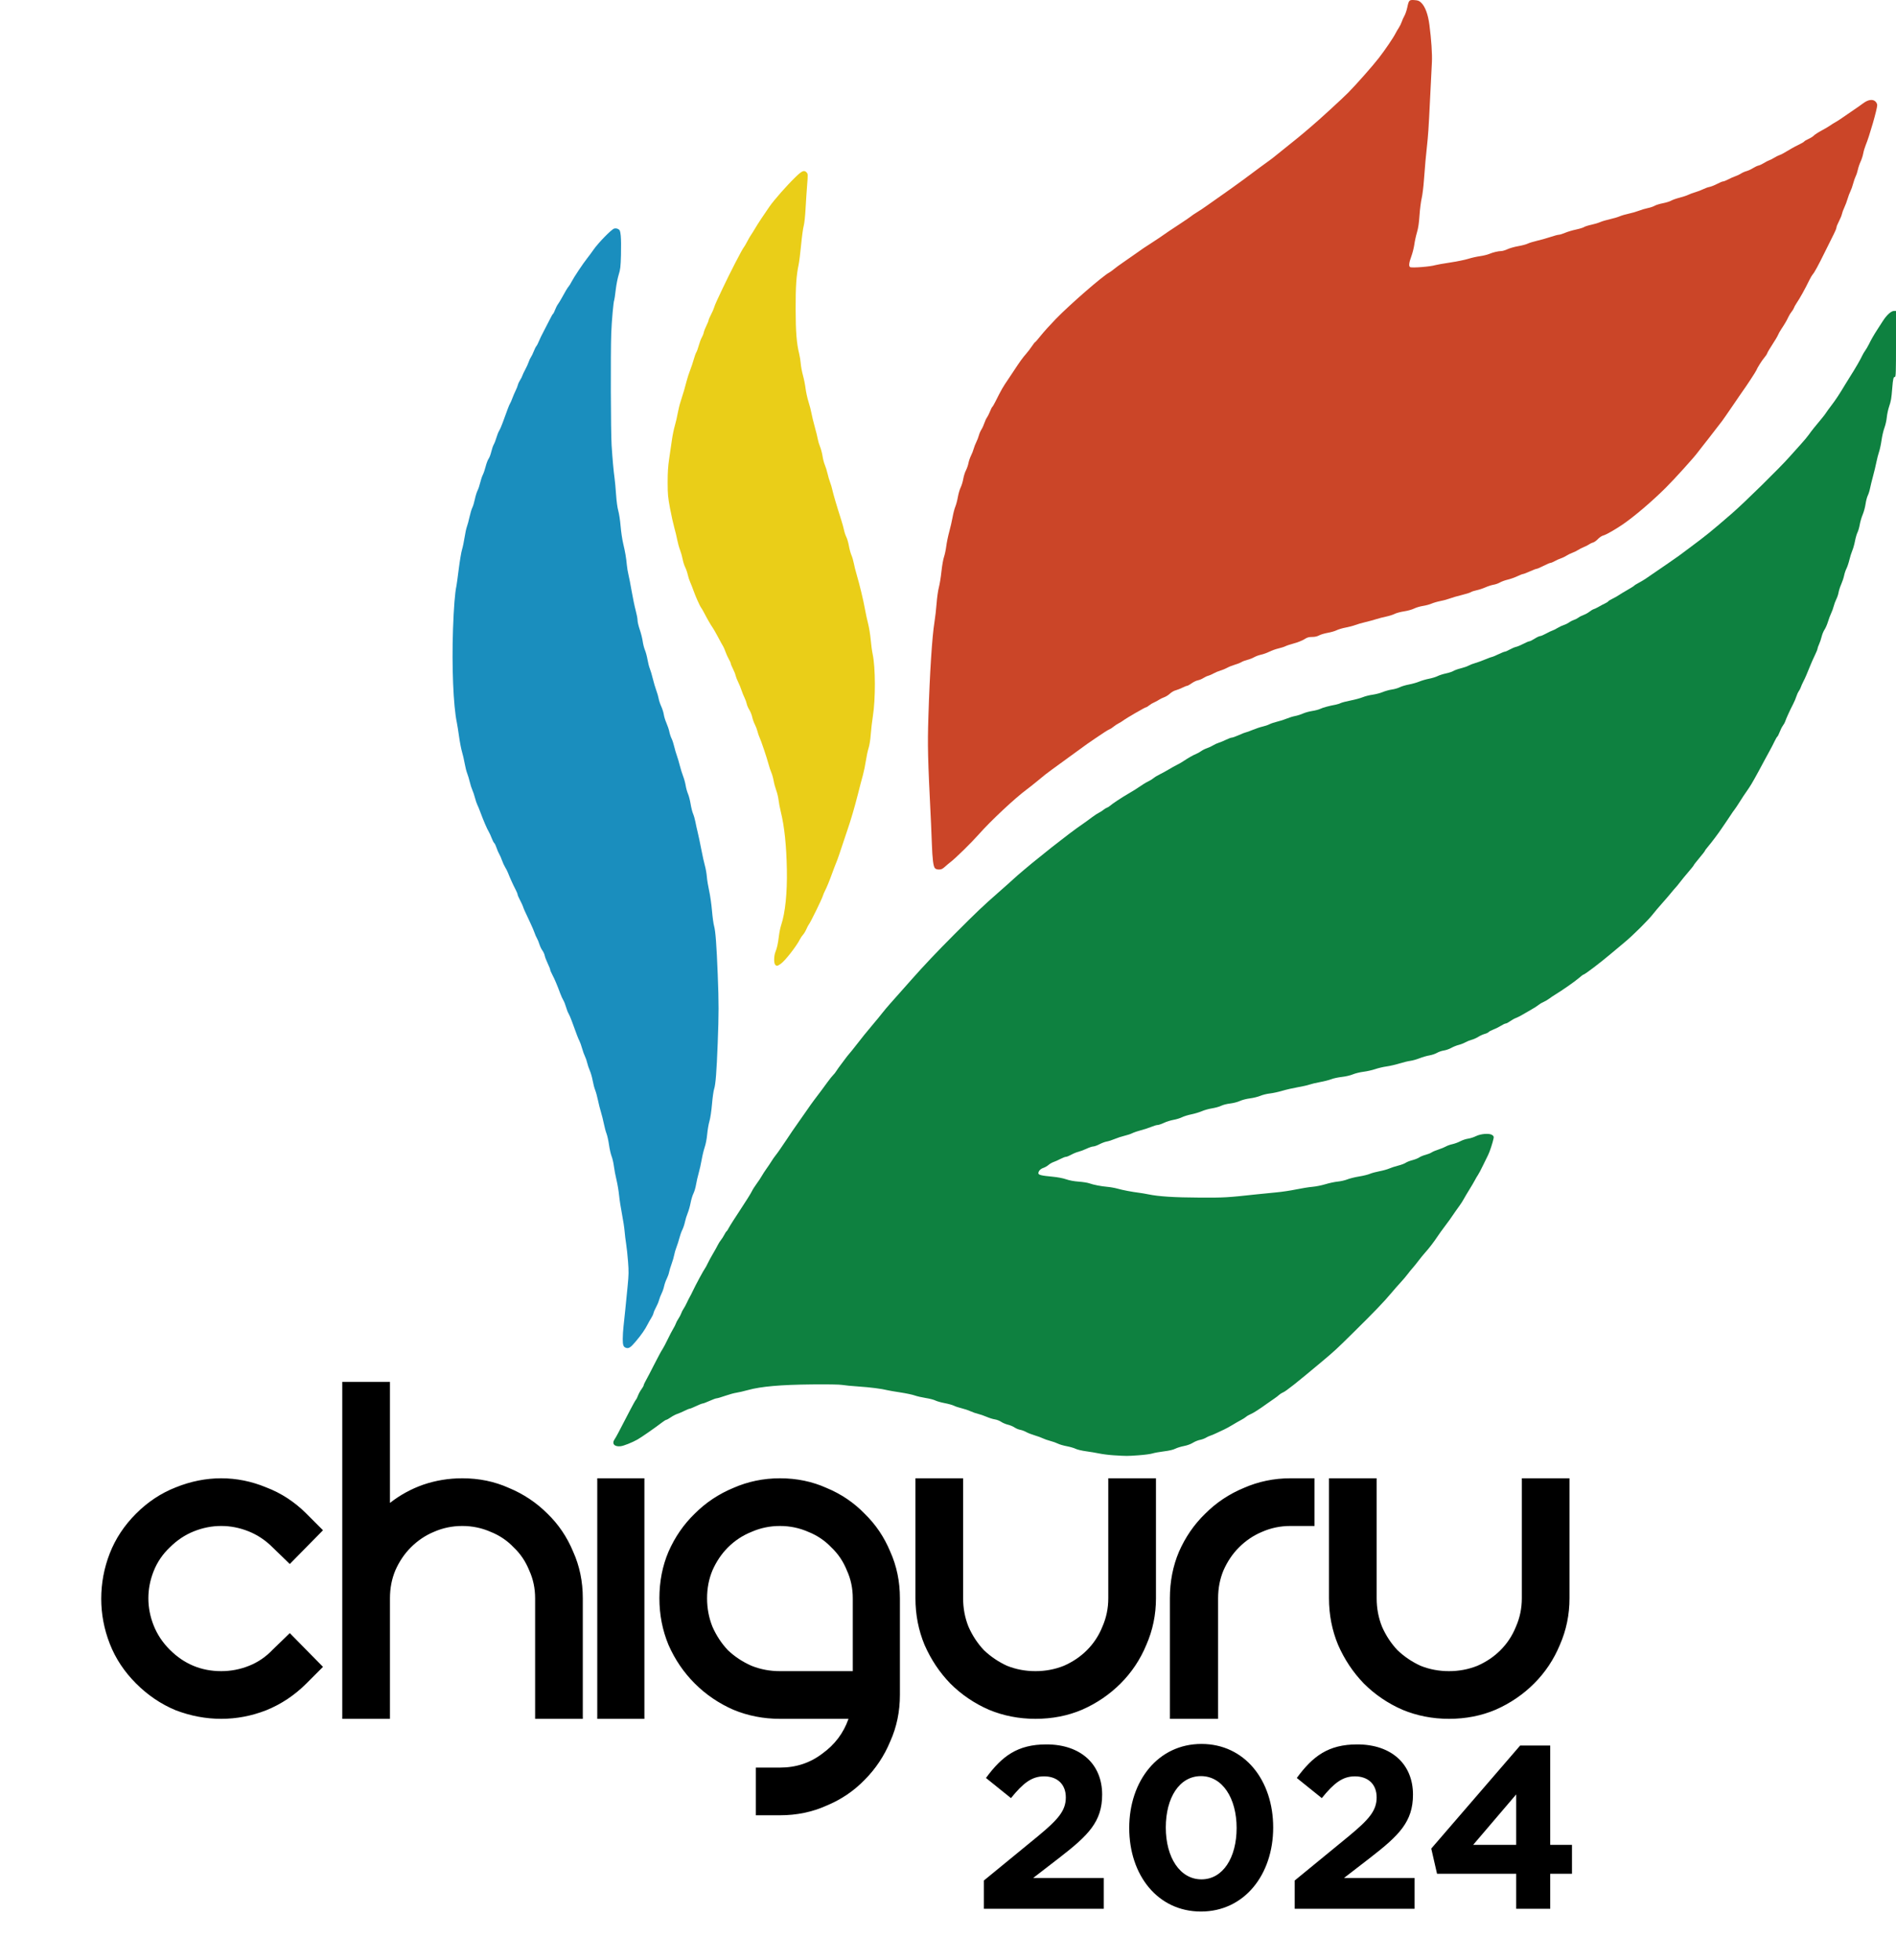 <?xml version="1.0" encoding="UTF-8" standalone="no"?>
<!-- Created with Inkscape (http://www.inkscape.org/) -->

<svg
   version="1.1"
   id="svg1"
   width="819.223"
   height="846.76"
   viewBox="0 0 819.223 846.76"
   sodipodi:docname="Chiguru 2024.svg"
   inkscape:version="1.3 (0e150ed6c4, 2023-07-21)"
   xmlns:inkscape="http://www.inkscape.org/namespaces/inkscape"
   xmlns:sodipodi="http://sodipodi.sourceforge.net/DTD/sodipodi-0.dtd"
   xmlns="http://www.w3.org/2000/svg"
   xmlns:svg="http://www.w3.org/2000/svg">
  <defs
     id="defs1" />
  <sodipodi:namedview
     id="namedview1"
     pagecolor="#ffffff"
     bordercolor="#000000"
     borderopacity="0.25"
     inkscape:showpageshadow="2"
     inkscape:pageopacity="0.0"
     inkscape:pagecheckerboard="0"
     inkscape:deskcolor="#d1d1d1"
     inkscape:zoom="0.63222417"
     inkscape:cx="1244.0208"
     inkscape:cy="606.58864"
     inkscape:window-width="1920"
     inkscape:window-height="1009"
     inkscape:window-x="-8"
     inkscape:window-y="-8"
     inkscape:window-maximized="1"
     inkscape:current-layer="g1" />
  <g
     inkscape:groupmode="layer"
     inkscape:label="Image"
     id="g1"
     transform="translate(-1859.178,-1070.807)">
    <path
       d="m 1917.962,1724.724 q 7.638,-7.638 17.127,-11.341 9.721,-3.935 19.673,-3.935 9.952,0 19.442,3.935 9.721,3.703 17.359,11.341 l 7.175,7.175 -14.35,14.581 -7.406,-7.175 q -4.629,-4.629 -10.415,-6.944 -5.786,-2.314 -11.804,-2.314 -6.018,0 -11.804,2.314 -5.786,2.314 -10.415,6.944 -4.629,4.397 -6.944,10.184 -2.314,5.786 -2.314,11.804 0,6.018 2.314,11.804 2.315,5.786 6.944,10.415 9.258,9.258 22.219,9.258 6.249,0 12.035,-2.315 5.786,-2.314 10.184,-6.944 l 7.406,-7.175 14.35,14.581 -7.175,7.175 q -7.638,7.638 -17.359,11.573 -9.489,3.703 -19.442,3.703 -9.952,0 -19.673,-3.703 -9.489,-3.935 -17.127,-11.573 -7.638,-7.638 -11.341,-17.127 -3.703,-9.489 -3.703,-19.442 0,-10.184 3.703,-19.673 3.703,-9.489 11.341,-17.127 z m 140.954,-15.276 q 10.878,0 20.136,4.166 9.489,3.935 16.665,11.11 7.175,6.944 11.11,16.433 4.166,9.258 4.166,20.136 v 52.077 h -20.599 v -52.077 q 0,-6.481 -2.546,-12.035 -2.314,-5.786 -6.712,-9.952 -4.166,-4.398 -9.952,-6.712 -5.786,-2.546 -12.267,-2.546 -6.481,0 -12.267,2.546 -5.555,2.314 -9.952,6.712 -4.166,4.166 -6.712,9.952 -2.314,5.555 -2.314,12.035 v 52.077 h -20.599 v -145.583 h 20.599 v 52.308 q 6.481,-5.092 14.35,-7.869 8.101,-2.777 16.896,-2.777 z m 58.326,0 h 20.368 V 1813.37 h -20.368 z m 78.925,0 q 10.878,0 20.136,4.166 9.489,3.935 16.433,11.11 7.175,6.944 11.11,16.433 4.166,9.258 4.166,20.136 v 41.661 q 0,10.878 -4.166,20.136 -3.935,9.489 -11.11,16.665 -6.944,7.175 -16.433,11.11 -9.258,4.166 -20.136,4.166 h -10.415 v -20.599 h 10.415 q 10.415,0 18.285,-6.018 8.101,-5.786 11.341,-15.044 h -29.626 q -10.647,0 -20.136,-3.935 -9.489,-4.166 -16.665,-11.341 -7.175,-7.175 -11.341,-16.664 -3.935,-9.489 -3.935,-20.136 0,-10.878 3.935,-20.136 4.166,-9.489 11.341,-16.433 7.175,-7.175 16.665,-11.11 9.489,-4.166 20.136,-4.166 z m -31.477,51.845 q 0,6.481 2.314,12.267 2.546,5.786 6.712,10.184 4.397,4.166 10.184,6.712 5.786,2.315 12.267,2.315 h 31.477 v -31.477 q 0,-6.481 -2.546,-12.035 -2.314,-5.786 -6.712,-9.952 -4.166,-4.398 -9.952,-6.712 -5.786,-2.546 -12.267,-2.546 -6.481,0 -12.267,2.546 -5.786,2.314 -10.184,6.712 -4.166,4.166 -6.712,9.952 -2.314,5.555 -2.314,12.035 z m 193.956,-51.845 v 51.845 q 0,10.647 -4.166,20.136 -3.935,9.489 -11.11,16.664 -7.175,7.175 -16.665,11.341 -9.258,3.935 -20.136,3.935 -10.647,0 -20.136,-3.935 -9.489,-4.166 -16.665,-11.341 -6.944,-7.175 -11.11,-16.664 -3.935,-9.489 -3.935,-20.136 v -51.845 h 20.599 v 51.845 q 0,6.481 2.314,12.267 2.546,5.786 6.712,10.184 4.398,4.166 9.952,6.712 5.786,2.315 12.267,2.315 6.481,0 12.267,-2.315 5.786,-2.546 9.952,-6.712 4.398,-4.398 6.712,-10.184 2.546,-5.786 2.546,-12.267 v -51.845 z m 68.509,0 v 20.599 h -10.415 q -6.481,0 -12.267,2.546 -5.555,2.314 -9.952,6.712 -4.166,4.166 -6.712,9.952 -2.314,5.555 -2.314,12.035 v 52.077 h -20.831 v -52.077 q 0,-10.878 3.935,-20.136 4.166,-9.489 11.341,-16.433 7.175,-7.175 16.665,-11.11 9.489,-4.166 20.136,-4.166 z m 110.171,0 v 51.845 q 0,10.647 -4.166,20.136 -3.935,9.489 -11.11,16.664 -7.175,7.175 -16.664,11.341 -9.258,3.935 -20.136,3.935 -10.647,0 -20.136,-3.935 -9.489,-4.166 -16.665,-11.341 -6.944,-7.175 -11.11,-16.664 -3.935,-9.489 -3.935,-20.136 v -51.845 h 20.599 v 51.845 q 0,6.481 2.314,12.267 2.546,5.786 6.712,10.184 4.398,4.166 9.952,6.712 5.786,2.315 12.267,2.315 6.481,0 12.267,-2.315 5.786,-2.546 9.952,-6.712 4.398,-4.398 6.712,-10.184 2.546,-5.786 2.546,-12.267 v -51.845 z"
       id="text19"
       style="font-size:231.451px;line-height:0.95;font-family:REZ;-inkscape-font-specification:'REZ, Normal';letter-spacing:0px;word-spacing:0px;stroke:#000000;stroke-width:87.478;stroke-opacity:0"
       aria-label="chiguru" />
    <g
       id="g22"
       transform="translate(1816.69)">
      <path
         d="m 312.842,1653.039 c -0.999,-0.357 -1.28,-1.183 -1.277,-3.759 10e-4,-1.418 0.152,-3.875 0.335,-5.459 0.183,-1.584 0.532,-4.896 0.777,-7.36 0.244,-2.464 0.695,-7 1,-10.08 0.481,-4.844 0.505,-6.269 0.175,-10.56 -0.209,-2.728 -0.582,-6.184 -0.827,-7.68 -0.245,-1.496 -0.544,-3.944 -0.663,-5.44 -0.119,-1.496 -0.625,-4.808 -1.124,-7.36 -0.499,-2.552 -1.061,-6.199 -1.249,-8.103 -0.188,-1.905 -0.697,-4.929 -1.133,-6.72 -0.435,-1.791 -0.934,-4.422 -1.108,-5.846 -0.174,-1.424 -0.618,-3.354 -0.987,-4.289 -0.368,-0.935 -0.878,-3.181 -1.132,-4.99 -0.254,-1.81 -0.735,-3.983 -1.069,-4.831 -0.334,-0.847 -0.85,-2.764 -1.148,-4.26 -0.298,-1.496 -0.875,-3.8 -1.283,-5.12 -0.408,-1.32 -0.989,-3.624 -1.292,-5.12 -0.303,-1.496 -0.838,-3.44 -1.188,-4.32 -0.35,-0.88 -0.838,-2.734 -1.083,-4.119 -0.245,-1.386 -0.803,-3.33 -1.24,-4.32 -0.436,-0.99 -0.944,-2.497 -1.128,-3.348 -0.184,-0.851 -0.614,-2.096 -0.956,-2.767 -0.342,-0.671 -0.899,-2.22 -1.238,-3.442 -0.339,-1.222 -0.872,-2.713 -1.185,-3.313 -0.531,-1.017 -0.909,-2 -3.281,-8.532 -0.495,-1.365 -1.132,-2.841 -1.415,-3.28 -0.283,-0.439 -0.757,-1.663 -1.055,-2.719 -0.298,-1.056 -0.83,-2.396 -1.182,-2.978 -0.353,-0.582 -0.969,-1.95 -1.371,-3.04 -1.274,-3.461 -2.387,-6.088 -3.366,-7.943 -0.523,-0.99 -0.95,-2.002 -0.95,-2.249 0,-0.247 -0.481,-1.453 -1.069,-2.68 -0.588,-1.227 -1.166,-2.746 -1.284,-3.374 -0.118,-0.628 -0.577,-1.634 -1.021,-2.235 -0.443,-0.601 -1.016,-1.801 -1.274,-2.666 -0.257,-0.865 -0.737,-2.031 -1.067,-2.59 -0.33,-0.559 -0.779,-1.581 -0.999,-2.271 -0.219,-0.69 -1.043,-2.622 -1.831,-4.294 -2.625,-5.573 -2.922,-6.235 -3.156,-7.04 -0.128,-0.44 -0.715,-1.712 -1.306,-2.827 -0.591,-1.115 -1.074,-2.241 -1.074,-2.503 0,-0.262 -0.432,-1.294 -0.96,-2.293 -0.962,-1.821 -2.398,-4.998 -3.208,-7.097 -0.238,-0.616 -0.78,-1.681 -1.205,-2.366 -0.425,-0.685 -1.043,-2.032 -1.374,-2.992 -0.33,-0.961 -0.874,-2.2 -1.208,-2.754 -0.334,-0.554 -0.848,-1.753 -1.144,-2.663 -0.295,-0.91 -0.74,-1.824 -0.987,-2.029 -0.248,-0.206 -0.755,-1.189 -1.127,-2.185 -0.372,-0.996 -0.949,-2.252 -1.281,-2.791 -0.707,-1.147 -2.238,-4.707 -3.535,-8.22 -0.503,-1.364 -1.123,-2.882 -1.378,-3.374 -0.254,-0.492 -0.703,-1.824 -0.997,-2.96 -0.294,-1.136 -0.81,-2.671 -1.147,-3.411 -0.337,-0.74 -0.832,-2.294 -1.101,-3.454 -0.269,-1.16 -0.766,-2.812 -1.105,-3.672 -0.339,-0.859 -0.838,-2.833 -1.11,-4.386 -0.272,-1.553 -0.781,-3.76 -1.131,-4.903 -0.35,-1.144 -0.924,-4.114 -1.274,-6.599 -0.35,-2.486 -0.785,-5.221 -0.966,-6.08 -1.524,-7.23 -2.223,-24.247 -1.659,-40.4 0.324,-9.285 0.849,-15.889 1.483,-18.654 0.094,-0.411 0.54,-3.674 0.991,-7.251 0.451,-3.577 1.094,-7.393 1.429,-8.48 0.336,-1.087 0.831,-3.449 1.101,-5.25 0.27,-1.8 0.724,-3.888 1.008,-4.64 0.284,-0.751 0.794,-2.642 1.132,-4.202 0.339,-1.559 0.881,-3.359 1.207,-4 0.325,-0.641 0.821,-2.28 1.101,-3.643 0.281,-1.363 0.803,-3.052 1.161,-3.753 0.358,-0.701 0.873,-2.236 1.146,-3.41 0.272,-1.174 0.781,-2.696 1.131,-3.381 0.349,-0.685 0.902,-2.311 1.227,-3.613 0.325,-1.302 0.894,-2.792 1.263,-3.31 0.369,-0.518 0.891,-1.89 1.159,-3.047 0.269,-1.158 0.76,-2.578 1.091,-3.156 0.332,-0.578 0.846,-1.915 1.144,-2.971 0.297,-1.056 0.834,-2.398 1.192,-2.982 0.358,-0.584 1.048,-2.168 1.532,-3.52 1.971,-5.5 2.858,-7.807 3.139,-8.163 0.163,-0.206 0.602,-1.206 0.977,-2.222 0.374,-1.016 1.021,-2.528 1.437,-3.36 0.416,-0.832 0.858,-1.945 0.981,-2.473 0.124,-0.528 0.556,-1.466 0.96,-2.084 0.404,-0.618 0.842,-1.482 0.974,-1.92 0.131,-0.438 0.71,-1.66 1.284,-2.716 0.575,-1.056 1.228,-2.496 1.451,-3.2 0.223,-0.704 0.664,-1.648 0.979,-2.098 0.315,-0.45 0.864,-1.582 1.218,-2.516 0.355,-0.934 0.857,-1.933 1.115,-2.222 0.259,-0.288 0.754,-1.244 1.1,-2.124 0.346,-0.88 1.289,-2.824 2.094,-4.32 0.805,-1.496 1.964,-3.749 2.574,-5.007 0.61,-1.258 1.252,-2.375 1.427,-2.483 0.175,-0.108 0.569,-0.879 0.876,-1.713 0.307,-0.834 0.874,-1.949 1.26,-2.477 0.386,-0.528 1.092,-1.68 1.568,-2.56 1.521,-2.809 2.577,-4.565 3.111,-5.171 0.285,-0.324 0.844,-1.237 1.241,-2.029 0.879,-1.755 4.966,-7.886 6.719,-10.08 0.703,-0.88 1.925,-2.536 2.717,-3.68 2.064,-2.983 7.815,-8.862 8.948,-9.146 0.601,-0.151 1.212,-0.071 1.746,0.229 0.722,0.405 0.854,0.753 1.086,2.849 0.145,1.314 0.189,5.055 0.098,8.314 -0.145,5.198 -0.266,6.246 -0.99,8.536 -0.454,1.436 -1.038,4.436 -1.299,6.666 -0.261,2.231 -0.543,4.167 -0.627,4.303 -0.325,0.526 -1.097,9.069 -1.287,14.249 -0.313,8.518 -0.204,42.974 0.152,48.48 0.393,6.067 0.862,11.263 1.285,14.24 0.175,1.232 0.466,4.409 0.646,7.059 0.197,2.901 0.581,5.703 0.964,7.04 0.349,1.221 0.795,4.165 0.989,6.541 0.195,2.376 0.694,5.76 1.111,7.52 0.882,3.728 1.299,6.167 1.586,9.28 0.114,1.232 0.424,3.104 0.691,4.16 0.266,1.056 0.895,4.296 1.398,7.2 0.503,2.904 1.28,6.628 1.727,8.275 0.447,1.647 0.813,3.568 0.813,4.269 0,0.7 0.429,2.52 0.955,4.045 0.525,1.524 1.098,3.796 1.273,5.048 0.175,1.252 0.612,2.961 0.971,3.798 0.359,0.837 0.858,2.693 1.108,4.124 0.251,1.431 0.7,3.178 0.998,3.882 0.298,0.704 0.876,2.648 1.283,4.32 0.407,1.672 1.091,3.976 1.519,5.12 0.428,1.144 0.885,2.728 1.014,3.52 0.129,0.792 0.631,2.304 1.117,3.36 0.485,1.056 0.983,2.64 1.106,3.52 0.123,0.88 0.636,2.536 1.142,3.68 0.505,1.144 1.071,2.841 1.256,3.771 0.186,0.93 0.618,2.24 0.96,2.912 0.343,0.672 0.852,2.215 1.132,3.429 0.28,1.215 0.787,2.956 1.126,3.869 0.34,0.913 0.917,2.857 1.283,4.32 0.366,1.463 1.015,3.551 1.442,4.64 0.428,1.089 0.925,2.906 1.106,4.038 0.181,1.132 0.631,2.741 1,3.576 0.369,0.835 0.877,2.793 1.128,4.352 0.251,1.559 0.735,3.484 1.075,4.279 0.341,0.795 0.787,2.347 0.992,3.45 0.205,1.103 0.658,3.157 1.006,4.565 0.348,1.408 1.046,4.72 1.55,7.36 0.504,2.64 1.205,5.808 1.558,7.04 0.352,1.232 0.732,3.392 0.844,4.8 0.112,1.408 0.56,4.144 0.995,6.08 0.436,1.936 0.981,5.752 1.212,8.48 0.231,2.728 0.644,5.752 0.919,6.72 0.62,2.186 1.068,8.15 1.574,20.96 0.486,12.301 0.484,16.82 -0.015,29.76 -0.475,12.326 -0.901,17.756 -1.544,19.68 -0.265,0.792 -0.68,3.744 -0.922,6.56 -0.258,3 -0.716,6.047 -1.105,7.36 -0.365,1.232 -0.801,3.752 -0.967,5.6 -0.178,1.97 -0.622,4.29 -1.073,5.608 -0.424,1.236 -1.013,3.669 -1.309,5.406 -0.296,1.737 -0.875,4.325 -1.286,5.752 -0.411,1.427 -0.926,3.674 -1.144,4.994 -0.218,1.32 -0.729,3.059 -1.135,3.864 -0.406,0.805 -0.96,2.636 -1.232,4.069 -0.272,1.433 -0.842,3.438 -1.268,4.456 -0.426,1.018 -0.951,2.716 -1.166,3.772 -0.216,1.056 -0.725,2.578 -1.131,3.383 -0.406,0.805 -0.972,2.389 -1.257,3.52 -0.285,1.131 -0.855,2.921 -1.266,3.977 -0.411,1.056 -0.855,2.568 -0.985,3.36 -0.131,0.792 -0.632,2.52 -1.113,3.84 -0.482,1.32 -0.98,2.968 -1.107,3.662 -0.127,0.694 -0.58,1.951 -1.006,2.793 -0.427,0.842 -0.937,2.29 -1.134,3.218 -0.197,0.928 -0.685,2.337 -1.086,3.132 -0.4,0.795 -0.899,2.091 -1.109,2.88 -0.21,0.789 -0.782,2.155 -1.272,3.035 -0.49,0.88 -0.99,2.032 -1.111,2.56 -0.121,0.528 -0.554,1.471 -0.963,2.096 -0.408,0.625 -1.104,1.849 -1.546,2.72 -1.175,2.317 -2.672,4.476 -5.138,7.406 -2.291,2.723 -3.079,3.219 -4.375,2.756 z"
         style="fill:#1a8ebe;fill-opacity:1"
         id="path19" />
      <path
         d="m 377.41,1487.54 c -0.61,-0.735 -0.539,-3.837 0.125,-5.484 0.715,-1.773 1.075,-3.424 1.507,-6.912 0.193,-1.561 0.624,-3.649 0.957,-4.64 1.777,-5.288 2.671,-13.994 2.474,-24.098 -0.205,-10.486 -1.052,-18.535 -2.622,-24.903 -0.412,-1.672 -0.85,-3.976 -0.974,-5.12 -0.124,-1.144 -0.566,-2.991 -0.983,-4.105 -0.417,-1.113 -0.925,-2.986 -1.129,-4.16 -0.204,-1.175 -0.658,-2.783 -1.007,-3.575 -0.35,-0.792 -0.898,-2.448 -1.218,-3.68 -0.687,-2.647 -3.284,-10.335 -3.918,-11.598 -0.243,-0.485 -0.613,-1.579 -0.821,-2.431 -0.208,-0.852 -0.728,-2.22 -1.155,-3.04 -0.427,-0.821 -0.943,-2.269 -1.145,-3.218 -0.202,-0.95 -0.768,-2.358 -1.257,-3.129 -0.489,-0.772 -0.989,-1.931 -1.11,-2.576 -0.121,-0.645 -0.548,-1.829 -0.95,-2.631 -0.401,-0.802 -0.986,-2.25 -1.298,-3.218 -0.313,-0.968 -0.963,-2.552 -1.444,-3.52 -0.482,-0.968 -0.984,-2.26 -1.117,-2.871 -0.132,-0.611 -0.654,-1.925 -1.16,-2.92 -0.505,-0.995 -0.921,-2.006 -0.923,-2.249 0,-0.242 -0.379,-1.088 -0.837,-1.88 -0.458,-0.792 -1.106,-2.224 -1.441,-3.183 -0.334,-0.959 -0.804,-2.042 -1.044,-2.408 -0.24,-0.366 -1.196,-2.102 -2.124,-3.857 -0.929,-1.756 -1.991,-3.616 -2.36,-4.135 -0.809,-1.137 -2.36,-3.821 -3.679,-6.372 -0.533,-1.031 -1.14,-2.079 -1.349,-2.33 -0.517,-0.623 -2.435,-4.934 -3.326,-7.476 -0.401,-1.144 -1.029,-2.741 -1.395,-3.549 -0.366,-0.808 -0.831,-2.248 -1.034,-3.2 -0.202,-0.952 -0.698,-2.388 -1.103,-3.191 -0.404,-0.803 -0.901,-2.374 -1.103,-3.49 -0.203,-1.116 -0.708,-2.907 -1.123,-3.98 -0.415,-1.073 -0.959,-3.03 -1.208,-4.35 -0.249,-1.32 -0.82,-3.696 -1.269,-5.28 -0.449,-1.584 -1.278,-5.324 -1.842,-8.312 -0.911,-4.82 -1.028,-6.081 -1.038,-11.2 -0.01,-4.3 0.163,-6.949 0.676,-10.408 0.378,-2.552 0.914,-6.224 1.19,-8.16 0.277,-1.936 0.843,-4.672 1.26,-6.08 0.416,-1.408 0.967,-3.784 1.224,-5.28 0.256,-1.496 0.826,-3.8 1.266,-5.12 0.976,-2.93 2.037,-6.552 2.671,-9.12 0.261,-1.056 0.897,-3 1.414,-4.32 0.517,-1.32 1.231,-3.454 1.586,-4.742 0.355,-1.288 0.849,-2.656 1.098,-3.04 0.249,-0.384 0.743,-1.749 1.097,-3.034 0.354,-1.285 0.924,-2.797 1.265,-3.36 0.342,-0.563 0.724,-1.527 0.848,-2.143 0.125,-0.616 0.644,-1.952 1.155,-2.97 0.51,-1.017 0.927,-2.051 0.927,-2.297 0,-0.246 0.484,-1.375 1.075,-2.51 0.591,-1.135 1.176,-2.477 1.3,-2.983 0.123,-0.506 0.736,-2.001 1.361,-3.321 0.625,-1.32 1.709,-3.624 2.409,-5.12 2.852,-6.097 8.389,-16.832 9.092,-17.627 0.247,-0.279 0.883,-1.359 1.415,-2.4 0.532,-1.041 1.287,-2.349 1.678,-2.908 0.391,-0.558 1.143,-1.758 1.671,-2.666 1.124,-1.933 3.916,-6.176 6.357,-9.661 2.068,-2.952 7.416,-9.014 11.167,-12.658 2.907,-2.824 3.799,-3.19 4.875,-2.001 0.54,0.597 0.553,0.947 0.197,5.36 -0.21,2.596 -0.517,7.241 -0.682,10.321 -0.171,3.19 -0.516,6.357 -0.801,7.36 -0.276,0.968 -0.777,4.64 -1.115,8.16 -0.337,3.52 -0.825,7.408 -1.084,8.64 -0.997,4.743 -1.305,9.289 -1.288,19.04 0.016,9.908 0.417,14.975 1.539,19.44 0.254,1.012 0.555,2.92 0.67,4.24 0.114,1.32 0.55,3.624 0.969,5.12 0.418,1.496 0.92,4.016 1.114,5.6 0.194,1.584 0.766,4.176 1.27,5.76 0.504,1.584 1.08,3.816 1.28,4.96 0.199,1.144 0.846,3.808 1.437,5.92 0.591,2.112 1.177,4.488 1.301,5.28 0.125,0.792 0.555,2.232 0.957,3.2 0.402,0.968 0.895,2.832 1.097,4.142 0.201,1.31 0.653,3.032 1.005,3.826 0.351,0.794 0.868,2.458 1.148,3.698 0.28,1.24 0.785,2.958 1.122,3.819 0.337,0.861 0.764,2.301 0.948,3.2 0.334,1.629 2.025,7.356 3.79,12.835 0.51,1.584 1.08,3.641 1.267,4.571 0.187,0.93 0.637,2.273 1,2.985 0.363,0.712 0.861,2.435 1.106,3.829 0.245,1.394 0.734,3.186 1.086,3.982 0.352,0.796 0.807,2.344 1.011,3.44 0.204,1.096 0.772,3.36 1.263,5.032 1.325,4.514 2.866,10.919 3.544,14.72 0.329,1.848 0.954,4.738 1.387,6.422 0.434,1.684 0.94,4.801 1.124,6.927 0.185,2.125 0.564,4.923 0.843,6.218 1.233,5.723 1.279,19.385 0.09,26.833 -0.351,2.2 -0.761,5.728 -0.91,7.84 -0.163,2.313 -0.537,4.667 -0.94,5.92 -0.368,1.144 -0.891,3.592 -1.162,5.44 -0.272,1.848 -0.851,4.656 -1.288,6.24 -0.761,2.762 -1.11,4.094 -2.18,8.32 -1.383,5.461 -3.053,11.151 -4.557,15.52 -0.273,0.792 -0.685,2.016 -0.916,2.72 -0.231,0.704 -0.711,2.144 -1.067,3.2 -0.355,1.056 -1.03,3.072 -1.5,4.48 -0.469,1.408 -1.077,3.064 -1.35,3.68 -0.273,0.616 -0.962,2.416 -1.53,4 -1.248,3.48 -2.542,6.646 -3.334,8.16 -0.322,0.616 -0.687,1.48 -0.81,1.92 -0.403,1.437 -5.365,11.6 -6.093,12.48 -0.218,0.264 -0.711,1.2 -1.094,2.08 -0.383,0.88 -1.032,1.96 -1.443,2.4 -0.41,0.44 -1,1.304 -1.309,1.92 -1.526,3.037 -6.33,9.205 -8.257,10.6 -1.459,1.057 -1.885,1.125 -2.489,0.397 z"
         style="fill:#eace18;fill-opacity:1"
         id="path20" />
      <path
         d="m 446.455,1445.886 c -0.703,-0.776 -1.096,-3.91 -1.334,-10.623 -0.109,-3.08 -0.266,-6.968 -0.349,-8.64 -1.438,-29.038 -1.541,-33.271 -1.135,-46.4 0.575,-18.553 1.591,-34.37 2.609,-40.624 0.331,-2.033 0.752,-5.712 0.935,-8.176 0.183,-2.464 0.622,-5.55 0.974,-6.857 0.353,-1.307 0.855,-4.403 1.116,-6.88 0.261,-2.477 0.756,-5.3 1.099,-6.275 0.344,-0.975 0.786,-3.063 0.984,-4.64 0.198,-1.577 0.774,-4.379 1.281,-6.227 0.507,-1.848 1.168,-4.728 1.469,-6.4 0.301,-1.672 0.826,-3.688 1.167,-4.48 0.341,-0.792 0.833,-2.65 1.092,-4.129 0.26,-1.479 0.805,-3.351 1.212,-4.16 0.406,-0.809 0.909,-2.459 1.116,-3.667 0.207,-1.208 0.727,-2.865 1.155,-3.684 0.428,-0.819 0.921,-2.239 1.094,-3.155 0.174,-0.917 0.666,-2.357 1.094,-3.201 0.428,-0.844 0.951,-2.178 1.162,-2.964 0.212,-0.786 0.716,-2.082 1.12,-2.88 0.404,-0.798 0.904,-2.096 1.111,-2.885 0.207,-0.789 0.703,-1.939 1.102,-2.555 0.399,-0.616 0.973,-1.868 1.276,-2.782 0.303,-0.914 0.804,-1.994 1.113,-2.4 0.31,-0.406 0.895,-1.569 1.3,-2.583 0.405,-1.015 0.865,-1.925 1.022,-2.022 0.157,-0.097 0.767,-1.139 1.356,-2.315 2.659,-5.309 3.104,-6.083 5.643,-9.818 0.359,-0.528 1.411,-2.112 2.339,-3.52 2.604,-3.954 3.78,-5.578 5.273,-7.284 0.756,-0.864 1.893,-2.351 2.525,-3.304 0.632,-0.953 1.245,-1.732 1.36,-1.732 0.116,0 1.211,-1.259 2.435,-2.798 1.223,-1.539 4.168,-4.799 6.544,-7.245 6.057,-6.234 20.228,-18.552 23.047,-20.033 0.436,-0.229 1.316,-0.864 1.956,-1.41 0.639,-0.547 2.635,-2.002 4.435,-3.234 1.8,-1.232 3.971,-2.744 4.826,-3.36 2.658,-1.916 4.533,-3.187 6.856,-4.648 1.232,-0.775 2.912,-1.882 3.733,-2.46 2.887,-2.034 4.626,-3.207 8.747,-5.902 2.288,-1.496 4.448,-2.973 4.8,-3.282 0.352,-0.309 1.288,-0.952 2.08,-1.43 0.792,-0.477 1.944,-1.217 2.56,-1.643 0.616,-0.426 1.552,-1.072 2.08,-1.435 2.028,-1.393 6.017,-4.204 8.16,-5.749 0.968,-0.698 2.334,-1.67 3.037,-2.16 2.079,-1.451 6.361,-4.602 11.963,-8.802 1.474,-1.105 3.211,-2.369 3.861,-2.809 0.65,-0.44 2.18,-1.629 3.401,-2.642 1.22,-1.013 3.816,-3.101 5.768,-4.64 1.952,-1.539 4.616,-3.715 5.92,-4.835 1.304,-1.12 2.731,-2.337 3.171,-2.704 3.035,-2.53 13.487,-12.105 15.952,-14.614 3.652,-3.717 10.558,-11.541 13.19,-14.941 2.792,-3.608 6.261,-8.719 7.239,-10.665 0.309,-0.616 0.942,-1.696 1.405,-2.4 0.463,-0.704 1.027,-1.856 1.252,-2.56 0.225,-0.704 0.745,-1.861 1.156,-2.571 0.411,-0.71 0.971,-2.355 1.244,-3.656 0.66,-3.139 0.83,-3.311 3.113,-3.146 1.571,0.114 2.024,0.296 2.943,1.187 1.665,1.614 2.904,4.97 3.494,9.466 0.837,6.382 1.258,12.676 1.083,16.192 -0.477,9.576 -0.888,17.785 -1.193,23.808 -0.187,3.696 -0.473,7.944 -0.637,9.44 -0.705,6.44 -1.275,12.676 -1.61,17.6 -0.197,2.904 -0.637,6.456 -0.977,7.893 -0.34,1.437 -0.762,4.765 -0.939,7.394 -0.228,3.389 -0.549,5.543 -1.104,7.397 -0.43,1.438 -0.942,3.777 -1.136,5.197 -0.194,1.42 -0.777,3.729 -1.294,5.132 -1.008,2.733 -1.183,4.238 -0.54,4.64 0.719,0.45 8.829,-0.184 10.96,-0.857 0.528,-0.167 3.366,-0.666 6.307,-1.11 2.941,-0.444 6.478,-1.165 7.859,-1.601 1.382,-0.436 3.656,-0.952 5.053,-1.146 1.397,-0.194 3.188,-0.624 3.981,-0.957 1.686,-0.709 3.924,-1.241 5.28,-1.256 0.528,-0.01 1.739,-0.373 2.691,-0.817 0.952,-0.443 3.035,-1.031 4.63,-1.306 1.595,-0.275 3.408,-0.757 4.029,-1.071 0.622,-0.314 2.478,-0.885 4.124,-1.268 1.647,-0.384 4.26,-1.122 5.807,-1.64 1.547,-0.518 3.152,-0.946 3.566,-0.95 0.414,0 1.617,-0.377 2.673,-0.828 1.056,-0.451 3.165,-1.082 4.686,-1.403 1.521,-0.321 3.109,-0.807 3.527,-1.081 0.419,-0.274 1.822,-0.722 3.119,-0.995 1.297,-0.273 3.017,-0.787 3.821,-1.143 0.804,-0.356 2.692,-0.917 4.194,-1.247 1.503,-0.33 3.413,-0.894 4.245,-1.254 0.832,-0.359 2.599,-0.878 3.927,-1.152 1.328,-0.274 3.311,-0.848 4.407,-1.275 1.096,-0.427 2.835,-0.942 3.864,-1.145 1.029,-0.203 2.343,-0.647 2.919,-0.987 0.577,-0.34 2.176,-0.834 3.555,-1.098 1.379,-0.264 2.986,-0.763 3.572,-1.109 0.586,-0.346 2.236,-0.928 3.666,-1.293 1.43,-0.365 3.117,-0.925 3.748,-1.243 0.631,-0.319 2.006,-0.826 3.054,-1.128 1.048,-0.302 2.568,-0.884 3.378,-1.294 0.809,-0.41 2.039,-0.851 2.734,-0.98 0.694,-0.129 2.174,-0.717 3.289,-1.306 1.115,-0.59 2.282,-1.072 2.595,-1.072 0.313,0 1.345,-0.411 2.293,-0.914 0.949,-0.503 2.301,-1.101 3.005,-1.33 0.704,-0.229 1.784,-0.743 2.4,-1.142 0.616,-0.399 1.698,-0.877 2.405,-1.062 0.707,-0.185 1.947,-0.756 2.756,-1.269 0.809,-0.513 1.907,-1.029 2.441,-1.146 0.533,-0.117 1.613,-0.621 2.398,-1.119 0.786,-0.498 1.773,-1.01 2.195,-1.136 0.421,-0.127 1.414,-0.632 2.206,-1.122 0.792,-0.49 1.8,-0.997 2.24,-1.125 0.717,-0.209 1.668,-0.731 5.44,-2.982 0.616,-0.368 2,-1.088 3.076,-1.601 1.076,-0.513 2.061,-1.102 2.189,-1.309 0.128,-0.207 0.976,-0.708 1.883,-1.113 0.908,-0.405 1.933,-1.055 2.279,-1.443 0.345,-0.389 1.857,-1.367 3.36,-2.175 1.503,-0.807 3.164,-1.786 3.692,-2.174 0.528,-0.388 1.536,-1.02 2.24,-1.406 0.704,-0.385 2.024,-1.234 2.933,-1.886 0.909,-0.652 2.925,-2.036 4.48,-3.075 1.555,-1.039 3.583,-2.461 4.507,-3.159 2.181,-1.648 4.19,-1.969 5.373,-0.859 0.458,0.43 0.786,1.099 0.786,1.6 0,1.696 -3.427,13.604 -4.969,17.267 -0.407,0.968 -0.891,2.586 -1.074,3.595 -0.183,1.009 -0.693,2.595 -1.132,3.523 -0.439,0.929 -0.966,2.479 -1.171,3.445 -0.205,0.966 -0.632,2.269 -0.949,2.896 -0.317,0.627 -0.814,2.058 -1.105,3.181 -0.291,1.123 -0.825,2.623 -1.188,3.333 -0.362,0.71 -0.908,2.163 -1.213,3.228 -0.305,1.066 -0.932,2.736 -1.394,3.712 -0.462,0.976 -0.936,2.268 -1.054,2.871 -0.118,0.603 -0.695,2.008 -1.283,3.122 -0.588,1.115 -1.069,2.308 -1.069,2.651 0,0.343 -0.495,1.591 -1.101,2.773 -0.605,1.182 -2.341,4.669 -3.856,7.749 -2.962,6.02 -4.544,8.923 -5.356,9.83 -0.281,0.314 -0.896,1.362 -1.367,2.33 -1.907,3.92 -4.151,7.96 -5.599,10.08 -0.481,0.704 -0.976,1.605 -1.1,2.002 -0.124,0.397 -0.572,1.134 -0.997,1.639 -0.424,0.504 -1.065,1.548 -1.423,2.318 -0.722,1.555 -1.481,2.853 -3.063,5.241 -0.583,0.88 -1.216,2.015 -1.407,2.522 -0.191,0.507 -1.26,2.309 -2.374,4.005 -1.115,1.696 -2.134,3.421 -2.265,3.834 -0.131,0.413 -0.696,1.274 -1.256,1.915 -1.002,1.146 -3.125,4.513 -3.479,5.518 -0.185,0.525 -4.362,6.906 -5.843,8.926 -0.452,0.616 -1.2,1.696 -1.663,2.4 -0.463,0.704 -1.717,2.542 -2.786,4.084 -1.069,1.542 -2.408,3.486 -2.974,4.32 -0.567,0.834 -1.253,1.804 -1.524,2.156 -0.271,0.352 -1.496,1.936 -2.722,3.52 -1.226,1.584 -2.556,3.309 -2.956,3.832 -0.4,0.524 -1.519,1.944 -2.487,3.157 -0.968,1.212 -2.063,2.622 -2.434,3.132 -1.553,2.137 -9.844,11.302 -13.713,15.16 -5.917,5.901 -13.747,12.567 -18.733,15.949 -3.187,2.162 -7.025,4.352 -8.16,4.656 -0.783,0.21 -1.732,0.825 -2.442,1.585 -0.639,0.683 -1.567,1.343 -2.061,1.467 -0.494,0.124 -1.275,0.494 -1.736,0.822 -0.461,0.328 -1.478,0.849 -2.26,1.157 -0.782,0.308 -1.926,0.889 -2.542,1.29 -0.616,0.401 -1.718,0.939 -2.449,1.196 -0.731,0.257 -1.883,0.824 -2.56,1.259 -0.677,0.435 -1.783,0.966 -2.458,1.179 -0.674,0.213 -1.827,0.73 -2.56,1.15 -0.734,0.419 -1.559,0.764 -1.835,0.766 -0.276,0 -1.634,0.58 -3.019,1.284 -1.385,0.704 -2.725,1.28 -2.979,1.28 -0.253,0 -1.577,0.504 -2.941,1.12 -1.364,0.616 -2.678,1.12 -2.92,1.12 -0.242,1e-4 -1.374,0.442 -2.515,0.982 -1.141,0.54 -3.003,1.197 -4.138,1.46 -1.134,0.263 -2.648,0.815 -3.365,1.227 -0.716,0.412 -1.95,0.847 -2.742,0.968 -0.792,0.12 -2.376,0.63 -3.52,1.132 -1.144,0.502 -2.87,1.072 -3.836,1.265 -0.966,0.193 -2.073,0.559 -2.461,0.814 -0.388,0.254 -2.19,0.818 -4.004,1.254 -1.815,0.436 -4.071,1.091 -5.015,1.457 -0.944,0.366 -2.779,0.869 -4.078,1.117 -1.3,0.249 -3.035,0.75 -3.857,1.113 -0.822,0.364 -2.515,0.819 -3.762,1.012 -1.247,0.193 -2.966,0.704 -3.819,1.136 -0.871,0.441 -2.766,0.968 -4.32,1.202 -1.523,0.23 -3.345,0.719 -4.049,1.088 -0.704,0.369 -2.36,0.894 -3.68,1.168 -1.32,0.274 -3.264,0.78 -4.32,1.124 -1.056,0.344 -3.201,0.928 -4.767,1.296 -1.566,0.368 -3.511,0.932 -4.323,1.252 -0.812,0.32 -2.647,0.803 -4.079,1.073 -1.431,0.27 -3.195,0.793 -3.919,1.162 -0.724,0.369 -2.436,0.867 -3.804,1.106 -1.368,0.239 -3.057,0.74 -3.753,1.113 -0.855,0.458 -1.843,0.678 -3.047,0.678 -1.448,0 -2.079,0.188 -3.365,1.004 -0.871,0.552 -2.846,1.342 -4.391,1.756 -1.544,0.413 -3.231,0.97 -3.747,1.238 -0.516,0.267 -1.884,0.705 -3.039,0.973 -1.155,0.268 -2.925,0.9 -3.933,1.405 -1.008,0.505 -2.6,1.078 -3.539,1.274 -0.939,0.196 -2.307,0.696 -3.04,1.113 -0.733,0.417 -2.053,0.931 -2.933,1.142 -0.88,0.211 -2.032,0.648 -2.56,0.971 -0.528,0.323 -1.824,0.835 -2.88,1.136 -1.056,0.302 -2.496,0.878 -3.2,1.281 -0.704,0.403 -2.03,0.951 -2.947,1.219 -0.917,0.267 -2.285,0.839 -3.04,1.269 -0.755,0.431 -1.781,0.878 -2.279,0.994 -0.498,0.116 -1.434,0.555 -2.08,0.976 -0.646,0.421 -1.71,0.863 -2.366,0.981 -0.655,0.119 -1.879,0.704 -2.719,1.302 -0.84,0.597 -1.723,1.086 -1.962,1.086 -0.239,0 -1.141,0.355 -2.005,0.789 -0.864,0.434 -2.18,0.95 -2.926,1.147 -0.746,0.197 -1.86,0.844 -2.476,1.438 -0.616,0.594 -1.742,1.299 -2.501,1.567 -0.76,0.268 -1.768,0.761 -2.24,1.097 -0.472,0.336 -1.412,0.841 -2.087,1.122 -0.676,0.282 -1.659,0.874 -2.185,1.317 -0.526,0.442 -1.13,0.804 -1.343,0.804 -0.427,0 -8.531,4.703 -9.804,5.69 -0.44,0.341 -1.376,0.914 -2.08,1.274 -0.704,0.36 -1.712,1.029 -2.24,1.487 -0.528,0.458 -1.248,0.925 -1.6,1.037 -0.352,0.112 -1.432,0.743 -2.4,1.402 -0.968,0.658 -2.768,1.865 -4,2.681 -1.232,0.816 -2.672,1.803 -3.2,2.194 -1.169,0.865 -4.507,3.29 -8.16,5.928 -1.496,1.081 -3.224,2.341 -3.84,2.801 -0.616,0.46 -2.06,1.509 -3.209,2.331 -2.129,1.524 -3.207,2.374 -6.979,5.504 -1.173,0.973 -2.947,2.372 -3.944,3.11 -5.172,3.826 -15.63,13.612 -20.749,19.415 -3.191,3.618 -10.133,10.417 -12.318,12.065 -0.528,0.398 -1.569,1.272 -2.313,1.943 -1.075,0.968 -1.607,1.219 -2.591,1.219 -0.786,0 -1.428,-0.21 -1.759,-0.577 z"
         style="fill:#cb4528;fill-opacity:1"
         id="path21" />
      <path
         d="m 523.791,1699.523 c -2.024,-0.127 -4.832,-0.473 -6.24,-0.769 -1.408,-0.296 -4.025,-0.737 -5.815,-0.978 -1.79,-0.241 -3.806,-0.72 -4.48,-1.063 -0.674,-0.343 -2.397,-0.845 -3.83,-1.115 -1.433,-0.27 -3.17,-0.779 -3.859,-1.13 -0.69,-0.352 -2.172,-0.878 -3.295,-1.169 -1.123,-0.291 -2.554,-0.79 -3.181,-1.109 -0.627,-0.319 -2.219,-0.9 -3.539,-1.291 -1.32,-0.391 -2.976,-1.039 -3.68,-1.44 -0.704,-0.401 -1.856,-0.827 -2.56,-0.947 -0.704,-0.12 -1.806,-0.578 -2.448,-1.017 -0.642,-0.44 -1.938,-0.981 -2.88,-1.204 -0.942,-0.223 -2.261,-0.781 -2.932,-1.242 -0.671,-0.461 -1.895,-0.933 -2.72,-1.051 -0.825,-0.117 -2.445,-0.622 -3.6,-1.122 -1.155,-0.5 -2.796,-1.064 -3.646,-1.255 -0.85,-0.191 -2.335,-0.708 -3.3,-1.149 -0.965,-0.441 -2.694,-1.02 -3.842,-1.287 -1.149,-0.266 -2.607,-0.749 -3.24,-1.072 -0.633,-0.323 -2.435,-0.828 -4.004,-1.122 -1.569,-0.294 -3.396,-0.812 -4.061,-1.151 -0.665,-0.339 -2.549,-0.825 -4.188,-1.079 -1.638,-0.255 -3.771,-0.748 -4.739,-1.097 -0.968,-0.349 -3.776,-0.94 -6.24,-1.313 -2.464,-0.373 -4.984,-0.809 -5.6,-0.967 -2.352,-0.605 -7.4,-1.25 -12.48,-1.593 -2.904,-0.196 -6.072,-0.503 -7.04,-0.682 -1.061,-0.196 -6.272,-0.281 -13.12,-0.213 -13.455,0.133 -21.923,0.88 -27.566,2.435 -1.873,0.516 -4.149,1.04 -5.056,1.165 -0.907,0.125 -3.046,0.715 -4.754,1.311 -1.707,0.597 -3.374,1.086 -3.704,1.088 -0.33,0 -1.716,0.507 -3.08,1.123 -1.364,0.616 -2.703,1.12 -2.974,1.12 -0.272,0 -1.545,0.504 -2.831,1.12 -1.285,0.616 -2.525,1.12 -2.755,1.12 -0.23,0 -1.242,0.412 -2.249,0.916 -1.007,0.504 -2.407,1.103 -3.111,1.331 -0.704,0.228 -1.98,0.896 -2.836,1.484 -0.856,0.588 -1.72,1.071 -1.92,1.073 -0.2,0 -0.971,0.47 -1.713,1.04 -3.114,2.393 -9.076,6.539 -10.779,7.494 -2.319,1.301 -5.891,2.724 -7.236,2.884 -2.738,0.324 -3.964,-1.118 -2.593,-3.051 0.568,-0.8 1.703,-2.937 6.659,-12.529 1.137,-2.2 2.268,-4.223 2.514,-4.496 0.246,-0.273 0.656,-1.086 0.91,-1.807 0.255,-0.721 0.906,-1.924 1.448,-2.672 0.542,-0.748 0.987,-1.519 0.988,-1.713 0.001,-0.194 0.241,-0.784 0.533,-1.312 0.9,-1.626 3.026,-5.691 3.682,-7.04 0.342,-0.704 0.826,-1.64 1.076,-2.08 0.25,-0.44 0.857,-1.597 1.349,-2.571 0.492,-0.974 1.188,-2.198 1.546,-2.72 0.358,-0.522 1.343,-2.389 2.19,-4.149 0.846,-1.76 1.938,-3.848 2.426,-4.64 0.488,-0.792 0.994,-1.8 1.125,-2.24 0.131,-0.44 0.627,-1.376 1.103,-2.08 0.476,-0.704 1.027,-1.754 1.224,-2.334 0.198,-0.58 0.641,-1.45 0.986,-1.934 0.345,-0.484 0.99,-1.666 1.433,-2.626 0.443,-0.96 1.022,-2.106 1.285,-2.546 0.264,-0.44 0.849,-1.592 1.302,-2.56 1.144,-2.446 4.733,-9.106 5.21,-9.666 0.216,-0.254 0.757,-1.243 1.203,-2.198 0.445,-0.955 1.454,-2.816 2.241,-4.136 0.787,-1.32 1.726,-3.006 2.086,-3.746 0.36,-0.74 0.991,-1.748 1.402,-2.24 0.411,-0.492 1.053,-1.496 1.427,-2.232 0.373,-0.736 0.827,-1.43 1.008,-1.542 0.181,-0.112 0.633,-0.806 1.004,-1.542 0.371,-0.736 2.583,-4.218 4.916,-7.738 2.332,-3.52 4.545,-7.048 4.917,-7.84 0.372,-0.792 1.32,-2.304 2.106,-3.36 0.786,-1.056 1.792,-2.568 2.235,-3.36 0.444,-0.792 1.376,-2.232 2.073,-3.2 0.697,-0.968 1.663,-2.408 2.148,-3.2 0.485,-0.792 1.25,-1.893 1.701,-2.448 0.451,-0.554 1.293,-1.706 1.871,-2.56 0.578,-0.854 1.837,-2.704 2.798,-4.112 0.961,-1.408 2.144,-3.176 2.63,-3.929 0.485,-0.753 1.741,-2.553 2.791,-4 1.05,-1.447 2.636,-3.711 3.525,-5.031 0.889,-1.32 2.262,-3.249 3.051,-4.287 2.563,-3.368 3.962,-5.245 5.801,-7.782 0.993,-1.37 2.114,-2.77 2.49,-3.11 0.376,-0.34 0.999,-1.132 1.384,-1.76 0.385,-0.628 1.352,-1.983 2.15,-3.012 0.798,-1.029 1.66,-2.181 1.916,-2.56 0.257,-0.379 0.977,-1.276 1.6,-1.994 0.624,-0.718 1.71,-2.064 2.414,-2.991 2.067,-2.721 5.814,-7.358 8.037,-9.943 1.135,-1.321 2.757,-3.297 3.605,-4.393 0.847,-1.095 2.418,-2.967 3.491,-4.16 1.869,-2.078 2.684,-2.997 9.187,-10.351 5.486,-6.204 10.986,-12.013 18.613,-19.658 9.572,-9.594 12.425,-12.306 19.012,-18.072 2.89,-2.529 5.83,-5.149 6.534,-5.821 1.419,-1.355 7.716,-6.667 10.56,-8.907 1.005,-0.792 2.443,-1.944 3.196,-2.56 1.867,-1.528 3.363,-2.708 6.22,-4.904 1.334,-1.025 3.201,-2.465 4.149,-3.2 0.948,-0.735 2.388,-1.801 3.2,-2.369 3.915,-2.741 4.812,-3.385 6.596,-4.734 1.056,-0.799 2.371,-1.659 2.921,-1.911 0.551,-0.252 1.415,-0.804 1.92,-1.226 0.505,-0.422 1.217,-0.861 1.582,-0.976 0.365,-0.114 0.941,-0.463 1.28,-0.775 0.923,-0.849 5.096,-3.618 7.816,-5.185 1.32,-0.76 2.736,-1.612 3.147,-1.892 2.946,-2.007 4.552,-3.008 5.719,-3.564 0.74,-0.353 1.757,-0.988 2.259,-1.41 0.502,-0.423 1.697,-1.143 2.654,-1.6 0.958,-0.457 2.677,-1.4 3.821,-2.095 1.144,-0.695 2.728,-1.575 3.52,-1.956 0.792,-0.381 2.016,-1.081 2.72,-1.556 2.058,-1.387 4.394,-2.719 5.6,-3.191 0.616,-0.241 1.591,-0.786 2.167,-1.21 0.576,-0.424 1.728,-1.001 2.56,-1.282 0.832,-0.281 2.017,-0.832 2.633,-1.225 0.616,-0.392 1.696,-0.888 2.4,-1.101 0.704,-0.213 2.131,-0.804 3.171,-1.313 1.04,-0.509 2.174,-0.926 2.52,-0.926 0.346,0 1.745,-0.504 3.109,-1.12 1.364,-0.616 2.651,-1.12 2.858,-1.12 0.208,0 1.558,-0.486 3,-1.081 1.442,-0.594 3.383,-1.242 4.312,-1.439 0.93,-0.197 2.259,-0.648 2.953,-1.002 0.695,-0.354 2.228,-0.868 3.408,-1.142 1.18,-0.274 2.996,-0.856 4.036,-1.293 1.04,-0.438 2.667,-0.939 3.616,-1.115 0.949,-0.175 2.484,-0.66 3.411,-1.078 0.927,-0.417 2.741,-0.917 4.032,-1.112 1.291,-0.194 2.875,-0.618 3.52,-0.941 1.055,-0.529 3.678,-1.234 6.774,-1.822 0.616,-0.117 1.5,-0.407 1.963,-0.643 0.464,-0.237 2.408,-0.742 4.32,-1.121 1.912,-0.38 4.271,-1.02 5.242,-1.423 0.971,-0.403 2.88,-0.888 4.243,-1.077 1.363,-0.19 3.336,-0.706 4.385,-1.147 1.049,-0.442 2.826,-0.933 3.949,-1.092 1.123,-0.159 2.655,-0.602 3.404,-0.984 0.749,-0.382 2.535,-0.915 3.968,-1.184 1.433,-0.269 3.436,-0.837 4.451,-1.262 1.015,-0.426 2.911,-0.978 4.212,-1.226 1.302,-0.249 2.971,-0.761 3.71,-1.138 0.739,-0.377 2.369,-0.899 3.622,-1.161 1.253,-0.261 2.713,-0.744 3.244,-1.072 0.531,-0.328 1.974,-0.841 3.206,-1.14 1.232,-0.299 2.728,-0.821 3.325,-1.159 0.597,-0.339 1.821,-0.815 2.72,-1.057 0.899,-0.243 2.859,-0.953 4.355,-1.578 1.496,-0.625 2.888,-1.14 3.094,-1.143 0.206,0 1.426,-0.51 2.711,-1.126 1.285,-0.616 2.546,-1.12 2.8,-1.12 0.255,0 1.195,-0.413 2.089,-0.917 0.894,-0.504 2.13,-1.026 2.746,-1.159 0.616,-0.133 2.042,-0.728 3.168,-1.323 1.127,-0.595 2.283,-1.081 2.571,-1.081 0.287,0 1.305,-0.504 2.261,-1.12 0.956,-0.616 2.017,-1.12 2.358,-1.12 0.341,0 1.498,-0.486 2.571,-1.081 1.073,-0.595 2.311,-1.186 2.751,-1.314 0.44,-0.128 1.448,-0.633 2.24,-1.122 0.792,-0.489 2.016,-1.067 2.72,-1.285 0.704,-0.218 1.712,-0.717 2.24,-1.108 0.528,-0.392 1.491,-0.886 2.14,-1.099 0.649,-0.213 1.54,-0.67 1.979,-1.015 0.44,-0.346 1.421,-0.847 2.18,-1.115 0.759,-0.267 1.887,-0.892 2.505,-1.388 0.619,-0.496 1.483,-1.009 1.92,-1.141 0.438,-0.131 1.443,-0.617 2.235,-1.08 0.792,-0.463 1.962,-1.081 2.6,-1.373 0.638,-0.293 1.264,-0.699 1.389,-0.903 0.126,-0.204 0.972,-0.723 1.879,-1.155 0.908,-0.431 2.109,-1.108 2.669,-1.503 0.56,-0.395 2.255,-1.421 3.766,-2.28 1.512,-0.859 2.828,-1.69 2.925,-1.847 0.097,-0.157 0.994,-0.72 1.994,-1.251 0.999,-0.531 2.321,-1.315 2.937,-1.743 0.616,-0.428 1.768,-1.219 2.56,-1.758 0.792,-0.538 1.944,-1.327 2.56,-1.753 0.616,-0.426 2.704,-1.858 4.64,-3.183 1.936,-1.325 4.056,-2.808 4.712,-3.296 0.655,-0.488 2.599,-1.937 4.32,-3.218 7.643,-5.693 9.28,-7.02 18.437,-14.946 5.362,-4.64 20.74,-19.751 24.883,-24.45 1.303,-1.477 3.502,-3.925 4.888,-5.44 1.386,-1.515 2.963,-3.402 3.505,-4.194 0.941,-1.374 2.968,-3.918 5.61,-7.04 0.67,-0.792 1.492,-1.872 1.826,-2.4 0.334,-0.528 1.272,-1.824 2.085,-2.88 1.955,-2.54 3.779,-5.299 6.214,-9.396 0.352,-0.592 1.216,-1.984 1.92,-3.093 2.501,-3.941 4.589,-7.545 5.463,-9.43 0.286,-0.616 0.841,-1.552 1.235,-2.08 0.393,-0.528 1.106,-1.752 1.585,-2.72 1.005,-2.036 2.195,-4.111 3.558,-6.209 0.528,-0.813 1.645,-2.545 2.482,-3.849 1.7,-2.649 3.589,-4.343 4.845,-4.343 h 0.834 v 14.24 c 0,11.958 -0.071,14.24 -0.446,14.24 -0.662,0 -0.845,0.746 -1.175,4.8 -0.388,4.763 -0.511,5.477 -1.404,8.16 -0.41,1.232 -0.843,3.292 -0.962,4.578 -0.119,1.286 -0.573,3.286 -1.009,4.445 -0.436,1.159 -0.998,3.562 -1.248,5.342 -0.25,1.779 -0.736,4.051 -1.079,5.048 -0.343,0.997 -0.862,3.013 -1.152,4.48 -0.29,1.467 -0.94,4.179 -1.445,6.027 -0.504,1.848 -1.087,4.224 -1.296,5.28 -0.208,1.056 -0.65,2.454 -0.982,3.107 -0.332,0.653 -0.764,2.309 -0.961,3.68 -0.197,1.371 -0.757,3.429 -1.244,4.573 -0.487,1.144 -1.054,3.073 -1.259,4.287 -0.205,1.214 -0.643,2.736 -0.973,3.381 -0.329,0.646 -0.816,2.318 -1.081,3.717 -0.265,1.399 -0.79,3.261 -1.167,4.139 -0.377,0.878 -0.945,2.683 -1.262,4.012 -0.318,1.329 -0.884,3.016 -1.258,3.749 -0.374,0.733 -0.832,2.094 -1.018,3.023 -0.186,0.93 -0.749,2.627 -1.251,3.771 -0.502,1.144 -1.016,2.728 -1.14,3.52 -0.125,0.792 -0.563,2.106 -0.973,2.921 -0.411,0.815 -0.919,2.183 -1.129,3.04 -0.21,0.858 -0.7,2.207 -1.089,2.999 -0.389,0.792 -1.01,2.448 -1.382,3.68 -0.372,1.232 -1.04,2.772 -1.486,3.422 -0.446,0.65 -1.011,2.018 -1.256,3.04 -0.245,1.022 -0.746,2.506 -1.113,3.297 -0.367,0.792 -0.67,1.656 -0.674,1.92 0,0.264 -0.495,1.488 -1.092,2.72 -0.597,1.232 -1.406,3.032 -1.798,4 -1.917,4.732 -2.348,5.728 -3.183,7.36 -0.495,0.968 -1.008,2.12 -1.139,2.56 -0.131,0.44 -0.525,1.206 -0.875,1.703 -0.35,0.497 -0.827,1.536 -1.059,2.309 -0.233,0.773 -0.856,2.239 -1.385,3.257 -1.35,2.599 -3.132,6.501 -3.402,7.451 -0.125,0.44 -0.568,1.254 -0.984,1.81 -0.416,0.555 -1.056,1.813 -1.423,2.794 -0.367,0.981 -0.82,1.879 -1.007,1.994 -0.186,0.115 -0.756,1.09 -1.266,2.166 -0.51,1.076 -1.489,2.965 -2.176,4.197 -0.687,1.232 -1.745,3.176 -2.352,4.32 -3.335,6.291 -5.388,9.941 -6.482,11.52 -2.175,3.139 -2.869,4.183 -4.151,6.24 -0.768,1.232 -1.728,2.662 -2.134,3.178 -0.406,0.516 -1.026,1.401 -1.378,1.968 -0.352,0.567 -1.227,1.873 -1.944,2.902 -0.717,1.03 -1.684,2.448 -2.149,3.152 -1.357,2.055 -4.434,6.157 -5.907,7.875 -0.748,0.872 -1.36,1.698 -1.36,1.835 0,0.137 -1.08,1.532 -2.4,3.1 -1.32,1.568 -2.4,2.958 -2.4,3.089 0,0.131 -1.044,1.449 -2.32,2.928 -1.276,1.48 -2.896,3.454 -3.6,4.386 -0.704,0.933 -1.572,1.995 -1.928,2.361 -0.357,0.365 -1.288,1.456 -2.069,2.425 -0.781,0.968 -2.516,2.984 -3.856,4.48 -1.34,1.496 -3.046,3.512 -3.791,4.48 -2.009,2.609 -8.707,9.27 -12.33,12.26 -1.746,1.441 -4.358,3.628 -5.806,4.86 -4.456,3.792 -11.466,9.12 -11.998,9.12 -0.154,0 -0.97,0.612 -1.814,1.36 -1.684,1.494 -7.367,5.462 -10.772,7.521 -0.508,0.307 -1.516,0.996 -2.24,1.53 -0.724,0.534 -1.82,1.173 -2.436,1.418 -0.616,0.245 -1.573,0.816 -2.127,1.268 -0.554,0.452 -1.912,1.326 -3.018,1.942 -1.106,0.616 -2.813,1.604 -3.793,2.195 -0.98,0.591 -2.307,1.263 -2.949,1.494 -0.642,0.231 -1.78,0.863 -2.528,1.406 -0.749,0.542 -1.599,0.986 -1.89,0.986 -0.291,0 -1.226,0.442 -2.076,0.981 -0.851,0.54 -2.306,1.265 -3.233,1.612 -0.928,0.347 -1.86,0.841 -2.073,1.097 -0.213,0.256 -0.982,0.623 -1.709,0.815 -0.728,0.192 -1.971,0.757 -2.763,1.255 -0.792,0.498 -2.088,1.074 -2.88,1.279 -0.792,0.205 -2.016,0.7 -2.72,1.1 -0.704,0.4 -2,0.902 -2.88,1.117 -0.88,0.215 -2.32,0.796 -3.2,1.29 -0.88,0.495 -2.32,0.999 -3.2,1.121 -0.88,0.122 -2.216,0.58 -2.97,1.016 -0.753,0.437 -2.224,0.932 -3.269,1.1 -1.044,0.168 -2.948,0.719 -4.23,1.223 -1.282,0.504 -3.084,1.011 -4.005,1.125 -0.92,0.114 -3.036,0.627 -4.702,1.14 -1.665,0.513 -4.18,1.09 -5.588,1.282 -1.408,0.193 -3.612,0.712 -4.898,1.153 -1.286,0.441 -3.563,0.954 -5.059,1.139 -1.496,0.185 -3.566,0.692 -4.599,1.125 -1.095,0.46 -3.083,0.923 -4.766,1.111 -1.588,0.177 -3.622,0.615 -4.521,0.973 -0.899,0.358 -3.074,0.915 -4.834,1.238 -1.76,0.323 -3.848,0.82 -4.64,1.104 -0.792,0.284 -3.051,0.793 -5.021,1.131 -1.969,0.338 -4.993,1.032 -6.72,1.542 -1.726,0.51 -4.147,1.032 -5.379,1.161 -1.232,0.128 -3.075,0.584 -4.097,1.012 -1.021,0.428 -3.037,0.926 -4.48,1.105 -1.49,0.185 -3.384,0.673 -4.383,1.13 -1.002,0.458 -2.82,0.926 -4.221,1.087 -1.37,0.157 -3.06,0.588 -3.811,0.971 -0.742,0.379 -2.52,0.878 -3.95,1.109 -1.43,0.232 -3.438,0.791 -4.462,1.244 -1.024,0.453 -3.035,1.059 -4.469,1.347 -1.434,0.288 -3.271,0.858 -4.083,1.266 -0.812,0.408 -2.461,0.914 -3.664,1.123 -1.204,0.21 -3.06,0.793 -4.124,1.297 -1.065,0.504 -2.296,0.919 -2.736,0.923 -0.44,0 -1.664,0.367 -2.72,0.806 -1.056,0.439 -3.059,1.093 -4.452,1.453 -1.393,0.36 -3.082,0.935 -3.753,1.277 -0.671,0.343 -2.194,0.849 -3.382,1.124 -1.189,0.276 -3.1,0.899 -4.247,1.386 -1.147,0.486 -2.681,0.979 -3.409,1.094 -0.728,0.115 -2.147,0.642 -3.152,1.171 -1.006,0.529 -2.21,0.962 -2.676,0.962 -0.466,10e-5 -1.766,0.435 -2.888,0.966 -1.122,0.531 -2.706,1.126 -3.52,1.322 -0.814,0.196 -2.217,0.77 -3.118,1.274 -0.901,0.505 -1.931,0.918 -2.288,0.918 -0.357,0 -1.437,0.415 -2.402,0.922 -0.964,0.507 -2.287,1.099 -2.94,1.314 -0.653,0.215 -1.643,0.788 -2.199,1.272 -0.557,0.484 -1.552,1.056 -2.212,1.271 -1.258,0.409 -2.161,1.379 -2.161,2.32 0,0.715 1.315,1.036 6.08,1.482 2.277,0.213 4.534,0.643 5.92,1.126 1.426,0.498 3.394,0.865 5.416,1.011 1.747,0.126 3.763,0.438 4.48,0.693 1.904,0.677 5.124,1.31 7.864,1.546 1.32,0.114 3.336,0.473 4.48,0.799 2.184,0.622 6.305,1.409 9.28,1.771 0.968,0.118 2.768,0.423 4,0.678 4.481,0.928 11.172,1.353 22.08,1.404 10.895,0.051 11.792,-2e-4 24.8,-1.414 2.376,-0.258 6.192,-0.638 8.48,-0.845 2.288,-0.206 6.104,-0.778 8.48,-1.271 2.376,-0.492 5.544,-1 7.04,-1.127 1.496,-0.127 4.036,-0.636 5.645,-1.13 1.609,-0.494 3.985,-0.999 5.28,-1.122 1.295,-0.123 3.183,-0.555 4.196,-0.961 1.013,-0.406 3.273,-0.966 5.022,-1.244 1.75,-0.278 3.839,-0.788 4.643,-1.132 0.804,-0.345 2.686,-0.856 4.183,-1.137 1.497,-0.281 3.402,-0.811 4.234,-1.179 0.832,-0.368 2.569,-0.933 3.86,-1.256 1.29,-0.323 2.737,-0.864 3.214,-1.204 0.477,-0.34 1.792,-0.857 2.922,-1.15 1.13,-0.293 2.465,-0.825 2.966,-1.181 0.501,-0.357 1.727,-0.862 2.723,-1.122 0.996,-0.26 2.176,-0.728 2.621,-1.039 0.445,-0.311 1.77,-0.873 2.945,-1.248 1.175,-0.375 2.617,-0.966 3.205,-1.313 0.588,-0.347 1.859,-0.799 2.825,-1.006 0.965,-0.206 2.504,-0.773 3.42,-1.261 0.916,-0.487 2.428,-0.99 3.36,-1.117 0.932,-0.127 2.415,-0.596 3.295,-1.042 2.128,-1.079 5.828,-1.375 7.065,-0.565 0.658,0.431 0.804,0.734 0.674,1.402 -0.353,1.817 -1.733,6.033 -2.374,7.252 -0.37,0.704 -1.36,2.72 -2.199,4.48 -0.839,1.76 -1.823,3.626 -2.186,4.147 -0.363,0.521 -0.957,1.529 -1.319,2.24 -0.363,0.711 -1.422,2.517 -2.355,4.013 -0.932,1.496 -2.045,3.368 -2.471,4.16 -0.427,0.792 -1.203,2.016 -1.724,2.72 -0.831,1.122 -2.671,3.749 -4.371,6.24 -0.3,0.44 -1.345,1.853 -2.323,3.139 -0.977,1.286 -2.281,3.103 -2.897,4.037 -1.56,2.364 -3.732,5.201 -5.286,6.904 -0.723,0.792 -2.019,2.376 -2.88,3.52 -0.861,1.144 -2.023,2.584 -2.581,3.2 -0.558,0.616 -1.553,1.84 -2.21,2.72 -0.657,0.88 -2.006,2.469 -2.998,3.53 -0.992,1.061 -2.852,3.181 -4.132,4.71 -3.107,3.711 -7.136,7.906 -15.941,16.597 -7.939,7.836 -8.265,8.137 -14.211,13.128 -10.547,8.852 -15.331,12.639 -16.549,13.099 -0.49,0.185 -1.251,0.67 -1.691,1.077 -0.44,0.408 -1.376,1.123 -2.08,1.591 -0.704,0.467 -2.022,1.385 -2.93,2.039 -3.534,2.547 -6.084,4.184 -7.306,4.691 -0.702,0.291 -1.566,0.794 -1.92,1.118 -0.354,0.324 -1.364,0.966 -2.244,1.426 -0.88,0.46 -2.536,1.411 -3.68,2.113 -1.144,0.702 -2.728,1.571 -3.52,1.932 -0.792,0.361 -2.304,1.071 -3.36,1.577 -1.056,0.507 -2.28,1.021 -2.72,1.143 -0.44,0.122 -1.284,0.515 -1.875,0.873 -0.591,0.358 -1.743,0.776 -2.56,0.927 -0.817,0.152 -2.188,0.712 -3.048,1.246 -0.951,0.59 -2.475,1.144 -3.892,1.415 -1.281,0.245 -2.953,0.764 -3.716,1.153 -0.902,0.461 -2.616,0.859 -4.905,1.141 -1.935,0.238 -4.167,0.645 -4.961,0.904 -0.793,0.259 -3.531,0.618 -6.083,0.797 -4.95,0.347 -4.946,0.347 -10.56,0 z"
         style="fill:#0e8140;fill-opacity:1"
         id="path22" />
    </g>
    <path
       d="m 2310.294,1838.216 c 5.5,0 9.4,3.2 9.4,9.1 0,5.8 -3.4,9.6 -12.1,16.8 l -23.3,19.1 v 12.2 h 51.8 v -13.3 h -30.5 l 11.4,-8.8 c 12.4,-9.6 18.4,-15.5 18.4,-27.2 0,-13.1 -9.2,-21.7 -24.1,-21.7 -12.5,0 -19.2,5.1 -26.1,14.5 l 10.8,8.7 c 5.2,-6.4 8.9,-9.4 14.3,-9.4 z m 99,22.1 c 0,-20.4 -12.3,-36.1 -31,-36.1 -18.7,0 -31.2,15.9 -31.2,36.3 0,20.4 12.3,36.1 31,36.1 18.7,0 31.2,-15.9 31.2,-36.3 z m -15.8,0.2 c 0,12.8 -5.9,22.2 -15.2,22.2 -9.3,0 -15.4,-9.5 -15.4,-22.4 0,-12.9 5.9,-22.2 15.2,-22.2 9.3,0 15.4,9.6 15.4,22.4 z m 51.1,-22.3 c 5.5,0 9.4,3.2 9.4,9.1 0,5.8 -3.4,9.6 -12.1,16.8 l -23.3,19.1 v 12.2 h 51.8 v -13.3 h -30.5 l 11.4,-8.8 c 12.4,-9.6 18.4,-15.5 18.4,-27.2 0,-13.1 -9.2,-21.7 -24.1,-21.7 -12.5,0 -19.2,5.1 -26.1,14.5 l 10.8,8.7 c 5.2,-6.4 8.9,-9.4 14.3,-9.4 z m 71.4,-13.3 -38.4,44.5 2.5,10.9 h 34.2 v 15.1 h 14.7 v -15.1 h 9.4 v -12.5 h -9.4 v -42.9 z m -1.7,42.9 h -18.6 l 18.6,-21.8 z"
       id="text22"
       style="font-weight:bold;font-size:100px;line-height:0.95;font-family:Gotham;-inkscape-font-specification:'Gotham, Bold';letter-spacing:0px;word-spacing:0px;stroke:#000000;stroke-width:41.903;stroke-opacity:0"
       aria-label="2024" />
  </g>
</svg>
